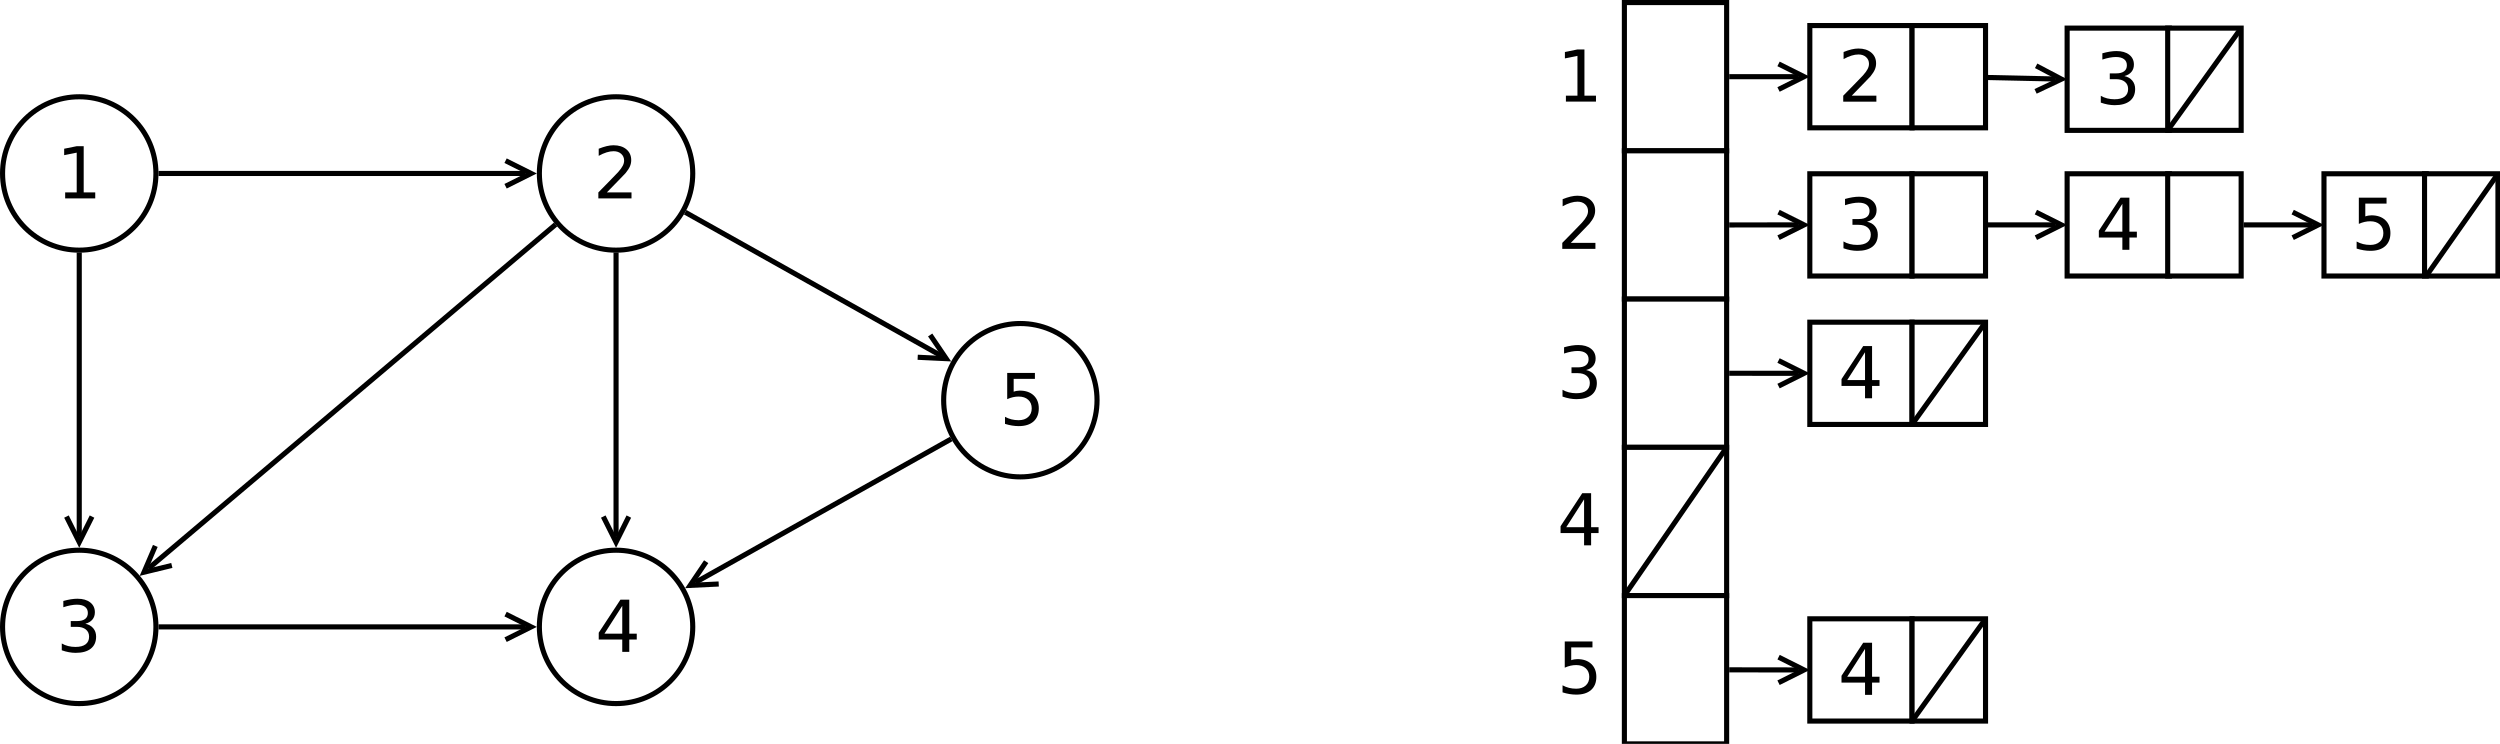 <?xml version="1.0" encoding="UTF-8"?>
<svg xmlns="http://www.w3.org/2000/svg" xmlns:xlink="http://www.w3.org/1999/xlink" width="978pt" height="291pt" viewBox="0 0 978 291" version="1.1">
<defs>
<g>
<symbol overflow="visible" id="glyph0-0">
<path style="stroke:none;" d="M 1.391 4.953 L 1.391 -19.75 L 15.391 -19.75 L 15.391 4.953 Z M 2.969 3.391 L 13.844 3.391 L 13.844 -18.172 L 2.969 -18.172 Z M 2.969 3.391 "/>
</symbol>
<symbol overflow="visible" id="glyph0-1">
<path style="stroke:none;" d="M 3.469 -2.328 L 7.984 -2.328 L 7.984 -17.891 L 3.078 -16.906 L 3.078 -19.422 L 7.953 -20.406 L 10.719 -20.406 L 10.719 -2.328 L 15.234 -2.328 L 15.234 0 L 3.469 0 Z M 3.469 -2.328 "/>
</symbol>
<symbol overflow="visible" id="glyph0-2">
<path style="stroke:none;" d="M 5.375 -2.328 L 15.016 -2.328 L 15.016 0 L 2.047 0 L 2.047 -2.328 C 3.098 -3.41 4.523 -4.863 6.328 -6.688 C 8.141 -8.52 9.281 -9.703 9.75 -10.234 C 10.633 -11.223 11.25 -12.062 11.594 -12.75 C 11.945 -13.438 12.125 -14.113 12.125 -14.781 C 12.125 -15.863 11.742 -16.742 10.984 -17.422 C 10.223 -18.109 9.234 -18.453 8.016 -18.453 C 7.148 -18.453 6.234 -18.301 5.266 -18 C 4.305 -17.707 3.281 -17.254 2.188 -16.641 L 2.188 -19.422 C 3.301 -19.867 4.336 -20.207 5.297 -20.438 C 6.266 -20.664 7.148 -20.781 7.953 -20.781 C 10.066 -20.781 11.754 -20.25 13.016 -19.188 C 14.273 -18.133 14.906 -16.723 14.906 -14.953 C 14.906 -14.117 14.742 -13.32 14.422 -12.562 C 14.109 -11.812 13.539 -10.926 12.719 -9.906 C 12.488 -9.645 11.758 -8.883 10.531 -7.625 C 9.312 -6.363 7.594 -4.598 5.375 -2.328 Z M 5.375 -2.328 "/>
</symbol>
<symbol overflow="visible" id="glyph0-3">
<path style="stroke:none;" d="M 11.359 -11 C 12.68 -10.719 13.711 -10.129 14.453 -9.234 C 15.203 -8.348 15.578 -7.25 15.578 -5.938 C 15.578 -3.914 14.883 -2.352 13.5 -1.25 C 12.113 -0.156 10.145 0.391 7.594 0.391 C 6.727 0.391 5.844 0.305 4.938 0.141 C 4.031 -0.023 3.098 -0.273 2.141 -0.609 L 2.141 -3.281 C 2.898 -2.832 3.734 -2.492 4.641 -2.266 C 5.555 -2.035 6.508 -1.922 7.5 -1.922 C 9.238 -1.922 10.562 -2.266 11.469 -2.953 C 12.375 -3.641 12.828 -4.633 12.828 -5.938 C 12.828 -7.133 12.406 -8.07 11.562 -8.75 C 10.719 -9.438 9.547 -9.781 8.047 -9.781 L 5.656 -9.781 L 5.656 -12.047 L 8.156 -12.047 C 9.508 -12.047 10.547 -12.316 11.266 -12.859 C 11.984 -13.398 12.344 -14.18 12.344 -15.203 C 12.344 -16.254 11.973 -17.055 11.234 -17.609 C 10.492 -18.172 9.43 -18.453 8.047 -18.453 C 7.285 -18.453 6.473 -18.367 5.609 -18.203 C 4.742 -18.047 3.789 -17.797 2.75 -17.453 L 2.75 -19.906 C 3.801 -20.195 4.781 -20.414 5.688 -20.562 C 6.602 -20.707 7.469 -20.781 8.281 -20.781 C 10.383 -20.781 12.047 -20.301 13.266 -19.344 C 14.484 -18.395 15.094 -17.109 15.094 -15.484 C 15.094 -14.359 14.77 -13.406 14.125 -12.625 C 13.477 -11.844 12.555 -11.301 11.359 -11 Z M 11.359 -11 "/>
</symbol>
<symbol overflow="visible" id="glyph0-4">
<path style="stroke:none;" d="M 10.578 -18 L 3.609 -7.109 L 10.578 -7.109 Z M 9.859 -20.406 L 13.328 -20.406 L 13.328 -7.109 L 16.25 -7.109 L 16.25 -4.812 L 13.328 -4.812 L 13.328 0 L 10.578 0 L 10.578 -4.812 L 1.375 -4.812 L 1.375 -7.484 Z M 9.859 -20.406 "/>
</symbol>
<symbol overflow="visible" id="glyph0-5">
<path style="stroke:none;" d="M 3.016 -20.406 L 13.859 -20.406 L 13.859 -18.094 L 5.547 -18.094 L 5.547 -13.078 C 5.953 -13.223 6.352 -13.328 6.75 -13.391 C 7.156 -13.461 7.555 -13.5 7.953 -13.5 C 10.234 -13.5 12.039 -12.875 13.375 -11.625 C 14.707 -10.375 15.375 -8.68 15.375 -6.547 C 15.375 -4.348 14.688 -2.641 13.312 -1.422 C 11.945 -0.211 10.02 0.391 7.531 0.391 C 6.676 0.391 5.801 0.316 4.906 0.172 C 4.02 0.023 3.102 -0.191 2.156 -0.484 L 2.156 -3.25 C 2.977 -2.801 3.828 -2.469 4.703 -2.25 C 5.578 -2.031 6.504 -1.922 7.484 -1.922 C 9.055 -1.922 10.301 -2.336 11.219 -3.172 C 12.145 -4.004 12.609 -5.129 12.609 -6.547 C 12.609 -7.973 12.145 -9.098 11.219 -9.922 C 10.301 -10.754 9.055 -11.172 7.484 -11.172 C 6.742 -11.172 6.004 -11.086 5.266 -10.922 C 4.535 -10.754 3.785 -10.5 3.016 -10.156 Z M 3.016 -20.406 "/>
</symbol>
</g>
</defs>
<g id="surface4256">
<rect x="0" y="0" width="978" height="291" style="fill:rgb(100%,100%,100%);fill-opacity:1;stroke:none;"/>
<path style="fill-rule:evenodd;fill:rgb(100%,100%,100%);fill-opacity:1;stroke-width:0.1;stroke-linecap:butt;stroke-linejoin:miter;stroke:rgb(0%,0%,0%);stroke-opacity:1;stroke-miterlimit:10;" d="M 9.5 3.643 C 9.5 4.471 8.829 5.143 8 5.143 C 7.171 5.143 6.5 4.471 6.5 3.643 C 6.5 2.814 7.171 2.143 8 2.143 C 8.829 2.143 9.5 2.814 9.5 3.643 " transform="matrix(20,0,0,20,-129,-5)"/>
<g style="fill:rgb(0%,0%,0%);fill-opacity:1;">
  <use xlink:href="#glyph0-1" x="22.023" y="77.606"/>
</g>
<path style="fill-rule:evenodd;fill:rgb(100%,100%,100%);fill-opacity:1;stroke-width:0.1;stroke-linecap:butt;stroke-linejoin:miter;stroke:rgb(0%,0%,0%);stroke-opacity:1;stroke-miterlimit:10;" d="M 20 3.643 C 20 4.471 19.329 5.143 18.5 5.143 C 17.671 5.143 17 4.471 17 3.643 C 17 2.814 17.671 2.143 18.5 2.143 C 19.329 2.143 20 2.814 20 3.643 " transform="matrix(20,0,0,20,-129,-5)"/>
<g style="fill:rgb(0%,0%,0%);fill-opacity:1;">
  <use xlink:href="#glyph0-2" x="232.027" y="77.606"/>
</g>
<path style="fill-rule:evenodd;fill:rgb(100%,100%,100%);fill-opacity:1;stroke-width:0.1;stroke-linecap:butt;stroke-linejoin:miter;stroke:rgb(0%,0%,0%);stroke-opacity:1;stroke-miterlimit:10;" d="M 9.5 12.512 C 9.5 13.341 8.829 14.012 8 14.012 C 7.171 14.012 6.5 13.341 6.5 12.512 C 6.5 11.684 7.171 11.012 8 11.012 C 8.829 11.012 9.5 11.684 9.5 12.512 " transform="matrix(20,0,0,20,-129,-5)"/>
<g style="fill:rgb(0%,0%,0%);fill-opacity:1;">
  <use xlink:href="#glyph0-3" x="22.023" y="255.005"/>
</g>
<path style="fill-rule:evenodd;fill:rgb(100%,100%,100%);fill-opacity:1;stroke-width:0.1;stroke-linecap:butt;stroke-linejoin:miter;stroke:rgb(0%,0%,0%);stroke-opacity:1;stroke-miterlimit:10;" d="M 20 12.512 C 20 13.341 19.329 14.012 18.5 14.012 C 17.671 14.012 17 13.341 17 12.512 C 17 11.684 17.671 11.012 18.5 11.012 C 19.329 11.012 20 11.684 20 12.512 " transform="matrix(20,0,0,20,-129,-5)"/>
<g style="fill:rgb(0%,0%,0%);fill-opacity:1;">
  <use xlink:href="#glyph0-4" x="232.848" y="255.005"/>
</g>
<path style="fill-rule:evenodd;fill:rgb(100%,100%,100%);fill-opacity:1;stroke-width:0.1;stroke-linecap:butt;stroke-linejoin:miter;stroke:rgb(0%,0%,0%);stroke-opacity:1;stroke-miterlimit:10;" d="M 27.908 8.078 C 27.908 8.906 27.236 9.578 26.408 9.578 C 25.579 9.578 24.908 8.906 24.908 8.078 C 24.908 7.249 25.579 6.578 26.408 6.578 C 27.236 6.578 27.908 7.249 27.908 8.078 " transform="matrix(20,0,0,20,-129,-5)"/>
<g style="fill:rgb(0%,0%,0%);fill-opacity:1;">
  <use xlink:href="#glyph0-5" x="391" y="166.305"/>
</g>
<path style="fill:none;stroke-width:0.1;stroke-linecap:butt;stroke-linejoin:miter;stroke:rgb(0%,0%,0%);stroke-opacity:1;stroke-miterlimit:10;" d="M 9.55 3.643 L 16.727 3.643 " transform="matrix(20,0,0,20,-129,-5)"/>
<path style="fill:none;stroke-width:0.1;stroke-linecap:butt;stroke-linejoin:miter;stroke:rgb(0%,0%,0%);stroke-opacity:1;stroke-miterlimit:10;" d="M 16.339 3.893 L 16.839 3.643 L 16.339 3.393 " transform="matrix(20,0,0,20,-129,-5)"/>
<path style="fill:none;stroke-width:0.1;stroke-linecap:butt;stroke-linejoin:miter;stroke:rgb(0%,0%,0%);stroke-opacity:1;stroke-miterlimit:10;" d="M 8 5.189 L 8 10.743 " transform="matrix(20,0,0,20,-129,-5)"/>
<path style="fill:none;stroke-width:0.1;stroke-linecap:butt;stroke-linejoin:miter;stroke:rgb(0%,0%,0%);stroke-opacity:1;stroke-miterlimit:10;" d="M 7.75 10.354 L 8 10.854 L 8.25 10.354 " transform="matrix(20,0,0,20,-129,-5)"/>
<path style="fill:none;stroke-width:0.1;stroke-linecap:butt;stroke-linejoin:miter;stroke:rgb(0%,0%,0%);stroke-opacity:1;stroke-miterlimit:10;" d="M 17.318 4.641 L 9.353 11.37 " transform="matrix(20,0,0,20,-129,-5)"/>
<path style="fill:none;stroke-width:0.1;stroke-linecap:butt;stroke-linejoin:miter;stroke:rgb(0%,0%,0%);stroke-opacity:1;stroke-miterlimit:10;" d="M 9.488 10.928 L 9.267 11.442 L 9.811 11.31 " transform="matrix(20,0,0,20,-129,-5)"/>
<path style="fill:none;stroke-width:0.1;stroke-linecap:butt;stroke-linejoin:miter;stroke:rgb(0%,0%,0%);stroke-opacity:1;stroke-miterlimit:10;" d="M 9.55 12.512 L 16.727 12.512 " transform="matrix(20,0,0,20,-129,-5)"/>
<path style="fill:none;stroke-width:0.1;stroke-linecap:butt;stroke-linejoin:miter;stroke:rgb(0%,0%,0%);stroke-opacity:1;stroke-miterlimit:10;" d="M 16.339 12.762 L 16.839 12.512 L 16.339 12.262 " transform="matrix(20,0,0,20,-129,-5)"/>
<path style="fill:none;stroke-width:0.1;stroke-linecap:butt;stroke-linejoin:miter;stroke:rgb(0%,0%,0%);stroke-opacity:1;stroke-miterlimit:10;" d="M 18.5 5.189 L 18.5 10.743 " transform="matrix(20,0,0,20,-129,-5)"/>
<path style="fill:none;stroke-width:0.1;stroke-linecap:butt;stroke-linejoin:miter;stroke:rgb(0%,0%,0%);stroke-opacity:1;stroke-miterlimit:10;" d="M 18.25 10.354 L 18.5 10.854 L 18.75 10.354 " transform="matrix(20,0,0,20,-129,-5)"/>
<path style="fill:none;stroke-width:0.1;stroke-linecap:butt;stroke-linejoin:miter;stroke:rgb(0%,0%,0%);stroke-opacity:1;stroke-miterlimit:10;" d="M 19.852 4.401 L 24.861 7.21 " transform="matrix(20,0,0,20,-129,-5)"/>
<path style="fill:none;stroke-width:0.1;stroke-linecap:butt;stroke-linejoin:miter;stroke:rgb(0%,0%,0%);stroke-opacity:1;stroke-miterlimit:10;" d="M 24.4 7.238 L 24.958 7.265 L 24.644 6.802 " transform="matrix(20,0,0,20,-129,-5)"/>
<path style="fill:none;stroke-width:0.1;stroke-linecap:butt;stroke-linejoin:miter;stroke:rgb(0%,0%,0%);stroke-opacity:1;stroke-miterlimit:10;" d="M 25.056 8.836 L 20.047 11.645 " transform="matrix(20,0,0,20,-129,-5)"/>
<path style="fill:none;stroke-width:0.1;stroke-linecap:butt;stroke-linejoin:miter;stroke:rgb(0%,0%,0%);stroke-opacity:1;stroke-miterlimit:10;" d="M 20.263 11.237 L 19.949 11.7 L 20.508 11.673 " transform="matrix(20,0,0,20,-129,-5)"/>
<path style="fill-rule:evenodd;fill:rgb(100%,100%,100%);fill-opacity:1;stroke-width:0.1;stroke-linecap:butt;stroke-linejoin:miter;stroke:rgb(0%,0%,0%);stroke-opacity:1;stroke-miterlimit:10;" d="M 38.223 0.3 L 40.223 0.3 L 40.223 3.2 L 38.223 3.2 Z M 38.223 0.3 " transform="matrix(20,0,0,20,-129,-5)"/>
<g style="fill:rgb(0%,0%,0%);fill-opacity:1;">
  <use xlink:href="#glyph0-1" x="609.113" y="39.755"/>
</g>
<path style="fill-rule:evenodd;fill:rgb(100%,100%,100%);fill-opacity:1;stroke-width:0.1;stroke-linecap:butt;stroke-linejoin:miter;stroke:rgb(0%,0%,0%);stroke-opacity:1;stroke-miterlimit:10;" d="M 38.223 3.2 L 40.223 3.2 L 40.223 6.1 L 38.223 6.1 Z M 38.223 3.2 " transform="matrix(20,0,0,20,-129,-5)"/>
<path style="fill-rule:evenodd;fill:rgb(100%,100%,100%);fill-opacity:1;stroke-width:0.1;stroke-linecap:butt;stroke-linejoin:miter;stroke:rgb(0%,0%,0%);stroke-opacity:1;stroke-miterlimit:10;" d="M 38.223 6.1 L 40.223 6.1 L 40.223 9 L 38.223 9 Z M 38.223 6.1 " transform="matrix(20,0,0,20,-129,-5)"/>
<path style="fill-rule:evenodd;fill:rgb(100%,100%,100%);fill-opacity:1;stroke-width:0.1;stroke-linecap:butt;stroke-linejoin:miter;stroke:rgb(0%,0%,0%);stroke-opacity:1;stroke-miterlimit:10;" d="M 38.223 9 L 40.223 9 L 40.223 11.9 L 38.223 11.9 Z M 38.223 9 " transform="matrix(20,0,0,20,-129,-5)"/>
<path style="fill-rule:evenodd;fill:rgb(100%,100%,100%);fill-opacity:1;stroke-width:0.1;stroke-linecap:butt;stroke-linejoin:miter;stroke:rgb(0%,0%,0%);stroke-opacity:1;stroke-miterlimit:10;" d="M 38.223 11.9 L 40.223 11.9 L 40.223 14.8 L 38.223 14.8 Z M 38.223 11.9 " transform="matrix(20,0,0,20,-129,-5)"/>
<g style="fill:rgb(0%,0%,0%);fill-opacity:1;">
  <use xlink:href="#glyph0-2" x="609.113" y="97.344"/>
</g>
<g style="fill:rgb(0%,0%,0%);fill-opacity:1;">
  <use xlink:href="#glyph0-3" x="609.113" y="155.755"/>
</g>
<g style="fill:rgb(0%,0%,0%);fill-opacity:1;">
  <use xlink:href="#glyph0-4" x="609.113" y="213.344"/>
</g>
<g style="fill:rgb(0%,0%,0%);fill-opacity:1;">
  <use xlink:href="#glyph0-5" x="609.113" y="271.344"/>
</g>
<path style="fill:none;stroke-width:0.1;stroke-linecap:butt;stroke-linejoin:miter;stroke:rgb(0%,0%,0%);stroke-opacity:1;stroke-miterlimit:10;" d="M 39.223 10.45 L 39.223 10.45 " transform="matrix(20,0,0,20,-129,-5)"/>
<path style="fill:none;stroke-width:0.1;stroke-linecap:butt;stroke-linejoin:miter;stroke:rgb(0%,0%,0%);stroke-opacity:1;stroke-miterlimit:10;" d="M 40.223 9 L 38.223 11.9 " transform="matrix(20,0,0,20,-129,-5)"/>
<path style="fill-rule:evenodd;fill:rgb(100%,100%,100%);fill-opacity:1;stroke-width:0.1;stroke-linecap:butt;stroke-linejoin:miter;stroke:rgb(0%,0%,0%);stroke-opacity:1;stroke-miterlimit:10;" d="M 41.85 0.75 L 43.85 0.75 L 43.85 2.75 L 41.85 2.75 Z M 41.85 0.75 " transform="matrix(20,0,0,20,-129,-5)"/>
<path style="fill-rule:evenodd;fill:rgb(100%,100%,100%);fill-opacity:1;stroke-width:0.1;stroke-linecap:butt;stroke-linejoin:miter;stroke:rgb(0%,0%,0%);stroke-opacity:1;stroke-miterlimit:10;" d="M 43.85 0.75 L 45.287 0.75 L 45.287 2.75 L 43.85 2.75 Z M 43.85 0.75 " transform="matrix(20,0,0,20,-129,-5)"/>
<g style="fill:rgb(0%,0%,0%);fill-opacity:1;">
  <use xlink:href="#glyph0-2" x="719.023" y="39.762"/>
</g>
<path style="fill-rule:evenodd;fill:rgb(100%,100%,100%);fill-opacity:1;stroke-width:0.1;stroke-linecap:butt;stroke-linejoin:miter;stroke:rgb(0%,0%,0%);stroke-opacity:1;stroke-miterlimit:10;" d="M 41.85 3.649 L 43.85 3.649 L 43.85 5.649 L 41.85 5.649 Z M 41.85 3.649 " transform="matrix(20,0,0,20,-129,-5)"/>
<g style="fill:rgb(0%,0%,0%);fill-opacity:1;">
  <use xlink:href="#glyph0-3" x="719.023" y="97.735"/>
</g>
<path style="fill-rule:evenodd;fill:rgb(100%,100%,100%);fill-opacity:1;stroke-width:0.1;stroke-linecap:butt;stroke-linejoin:miter;stroke:rgb(0%,0%,0%);stroke-opacity:1;stroke-miterlimit:10;" d="M 41.85 6.552 L 43.85 6.552 L 43.85 8.552 L 41.85 8.552 Z M 41.85 6.552 " transform="matrix(20,0,0,20,-129,-5)"/>
<g style="fill:rgb(0%,0%,0%);fill-opacity:1;">
  <use xlink:href="#glyph0-4" x="719.023" y="155.794"/>
</g>
<path style="fill-rule:evenodd;fill:rgb(100%,100%,100%);fill-opacity:1;stroke-width:0.1;stroke-linecap:butt;stroke-linejoin:miter;stroke:rgb(0%,0%,0%);stroke-opacity:1;stroke-miterlimit:10;" d="M 41.85 12.354 L 43.85 12.354 L 43.85 14.354 L 41.85 14.354 Z M 41.85 12.354 " transform="matrix(20,0,0,20,-129,-5)"/>
<g style="fill:rgb(0%,0%,0%);fill-opacity:1;">
  <use xlink:href="#glyph0-4" x="719.023" y="271.844"/>
</g>
<path style="fill:none;stroke-width:0.1;stroke-linecap:butt;stroke-linejoin:miter;stroke:rgb(0%,0%,0%);stroke-opacity:1;stroke-miterlimit:10;" d="M 40.273 1.75 L 41.626 1.75 " transform="matrix(20,0,0,20,-129,-5)"/>
<path style="fill:none;stroke-width:0.1;stroke-linecap:butt;stroke-linejoin:miter;stroke:rgb(0%,0%,0%);stroke-opacity:1;stroke-miterlimit:10;" d="M 41.238 2 L 41.738 1.75 L 41.238 1.5 " transform="matrix(20,0,0,20,-129,-5)"/>
<path style="fill:none;stroke-width:0.1;stroke-linecap:butt;stroke-linejoin:miter;stroke:rgb(0%,0%,0%);stroke-opacity:1;stroke-miterlimit:10;" d="M 40.273 4.65 L 41.626 4.649 " transform="matrix(20,0,0,20,-129,-5)"/>
<path style="fill:none;stroke-width:0.1;stroke-linecap:butt;stroke-linejoin:miter;stroke:rgb(0%,0%,0%);stroke-opacity:1;stroke-miterlimit:10;" d="M 41.238 4.899 L 41.738 4.649 L 41.238 4.399 " transform="matrix(20,0,0,20,-129,-5)"/>
<path style="fill:none;stroke-width:0.1;stroke-linecap:butt;stroke-linejoin:miter;stroke:rgb(0%,0%,0%);stroke-opacity:1;stroke-miterlimit:10;" d="M 40.273 7.551 L 41.626 7.552 " transform="matrix(20,0,0,20,-129,-5)"/>
<path style="fill:none;stroke-width:0.1;stroke-linecap:butt;stroke-linejoin:miter;stroke:rgb(0%,0%,0%);stroke-opacity:1;stroke-miterlimit:10;" d="M 41.238 7.802 L 41.738 7.552 L 41.238 7.302 " transform="matrix(20,0,0,20,-129,-5)"/>
<path style="fill:none;stroke-width:0.1;stroke-linecap:butt;stroke-linejoin:miter;stroke:rgb(0%,0%,0%);stroke-opacity:1;stroke-miterlimit:10;" d="M 40.273 13.352 L 41.626 13.354 " transform="matrix(20,0,0,20,-129,-5)"/>
<path style="fill:none;stroke-width:0.1;stroke-linecap:butt;stroke-linejoin:miter;stroke:rgb(0%,0%,0%);stroke-opacity:1;stroke-miterlimit:10;" d="M 41.238 13.604 L 41.738 13.354 L 41.239 13.104 " transform="matrix(20,0,0,20,-129,-5)"/>
<path style="fill-rule:evenodd;fill:rgb(100%,100%,100%);fill-opacity:1;stroke-width:0.1;stroke-linecap:butt;stroke-linejoin:miter;stroke:rgb(0%,0%,0%);stroke-opacity:1;stroke-miterlimit:10;" d="M 43.85 3.649 L 45.287 3.649 L 45.287 5.649 L 43.85 5.649 Z M 43.85 3.649 " transform="matrix(20,0,0,20,-129,-5)"/>
<path style="fill-rule:evenodd;fill:rgb(100%,100%,100%);fill-opacity:1;stroke-width:0.1;stroke-linecap:butt;stroke-linejoin:miter;stroke:rgb(0%,0%,0%);stroke-opacity:1;stroke-miterlimit:10;" d="M 43.85 6.552 L 45.287 6.552 L 45.287 8.552 L 43.85 8.552 Z M 43.85 6.552 " transform="matrix(20,0,0,20,-129,-5)"/>
<path style="fill-rule:evenodd;fill:rgb(100%,100%,100%);fill-opacity:1;stroke-width:0.1;stroke-linecap:butt;stroke-linejoin:miter;stroke:rgb(0%,0%,0%);stroke-opacity:1;stroke-miterlimit:10;" d="M 43.85 12.354 L 45.287 12.354 L 45.287 14.354 L 43.85 14.354 Z M 43.85 12.354 " transform="matrix(20,0,0,20,-129,-5)"/>
<path style="fill:none;stroke-width:0.1;stroke-linecap:butt;stroke-linejoin:miter;stroke:rgb(0%,0%,0%);stroke-opacity:1;stroke-miterlimit:10;" d="M 45.287 6.552 L 43.85 8.552 " transform="matrix(20,0,0,20,-129,-5)"/>
<path style="fill:none;stroke-width:0.1;stroke-linecap:butt;stroke-linejoin:miter;stroke:rgb(0%,0%,0%);stroke-opacity:1;stroke-miterlimit:10;" d="M 45.287 12.354 L 43.85 14.354 " transform="matrix(20,0,0,20,-129,-5)"/>
<path style="fill-rule:evenodd;fill:rgb(100%,100%,100%);fill-opacity:1;stroke-width:0.1;stroke-linecap:butt;stroke-linejoin:miter;stroke:rgb(0%,0%,0%);stroke-opacity:1;stroke-miterlimit:10;" d="M 46.883 0.8 L 48.883 0.8 L 48.883 2.8 L 46.883 2.8 Z M 46.883 0.8 " transform="matrix(20,0,0,20,-129,-5)"/>
<g style="fill:rgb(0%,0%,0%);fill-opacity:1;">
  <use xlink:href="#glyph0-3" x="819.691" y="40.755"/>
</g>
<path style="fill:none;stroke-width:0.1;stroke-linecap:butt;stroke-linejoin:miter;stroke:rgb(0%,0%,0%);stroke-opacity:1;stroke-miterlimit:10;" d="M 45.332 1.766 L 46.66 1.795 " transform="matrix(20,0,0,20,-129,-5)"/>
<path style="fill:none;stroke-width:0.1;stroke-linecap:butt;stroke-linejoin:miter;stroke:rgb(0%,0%,0%);stroke-opacity:1;stroke-miterlimit:10;" d="M 46.266 2.037 L 46.772 1.798 L 46.277 1.537 " transform="matrix(20,0,0,20,-129,-5)"/>
<path style="fill-rule:evenodd;fill:rgb(100%,100%,100%);fill-opacity:1;stroke-width:0.1;stroke-linecap:butt;stroke-linejoin:miter;stroke:rgb(0%,0%,0%);stroke-opacity:1;stroke-miterlimit:10;" d="M 48.85 0.8 L 50.287 0.8 L 50.287 2.8 L 48.85 2.8 Z M 48.85 0.8 " transform="matrix(20,0,0,20,-129,-5)"/>
<path style="fill-rule:evenodd;fill:rgb(100%,100%,100%);fill-opacity:1;stroke-width:0.1;stroke-linecap:butt;stroke-linejoin:miter;stroke:rgb(0%,0%,0%);stroke-opacity:1;stroke-miterlimit:10;" d="M 46.883 3.649 L 48.883 3.649 L 48.883 5.649 L 46.883 5.649 Z M 46.883 3.649 " transform="matrix(20,0,0,20,-129,-5)"/>
<g style="fill:rgb(0%,0%,0%);fill-opacity:1;">
  <use xlink:href="#glyph0-4" x="819.691" y="97.735"/>
</g>
<path style="fill-rule:evenodd;fill:rgb(100%,100%,100%);fill-opacity:1;stroke-width:0.1;stroke-linecap:butt;stroke-linejoin:miter;stroke:rgb(0%,0%,0%);stroke-opacity:1;stroke-miterlimit:10;" d="M 48.85 3.649 L 50.287 3.649 L 50.287 5.649 L 48.85 5.649 Z M 48.85 3.649 " transform="matrix(20,0,0,20,-129,-5)"/>
<path style="fill:none;stroke-width:0.1;stroke-linecap:butt;stroke-linejoin:miter;stroke:rgb(0%,0%,0%);stroke-opacity:1;stroke-miterlimit:10;" d="M 45.332 4.649 L 46.66 4.649 " transform="matrix(20,0,0,20,-129,-5)"/>
<path style="fill:none;stroke-width:0.1;stroke-linecap:butt;stroke-linejoin:miter;stroke:rgb(0%,0%,0%);stroke-opacity:1;stroke-miterlimit:10;" d="M 46.272 4.899 L 46.772 4.649 L 46.272 4.399 " transform="matrix(20,0,0,20,-129,-5)"/>
<path style="fill-rule:evenodd;fill:rgb(100%,100%,100%);fill-opacity:1;stroke-width:0.1;stroke-linecap:butt;stroke-linejoin:miter;stroke:rgb(0%,0%,0%);stroke-opacity:1;stroke-miterlimit:10;" d="M 51.907 3.649 L 53.907 3.649 L 53.907 5.649 L 51.907 5.649 Z M 51.907 3.649 " transform="matrix(20,0,0,20,-129,-5)"/>
<g style="fill:rgb(0%,0%,0%);fill-opacity:1;">
  <use xlink:href="#glyph0-5" x="919.758" y="97.735"/>
</g>
<path style="fill-rule:evenodd;fill:rgb(100%,100%,100%);fill-opacity:1;stroke-width:0.1;stroke-linecap:butt;stroke-linejoin:miter;stroke:rgb(0%,0%,0%);stroke-opacity:1;stroke-miterlimit:10;" d="M 53.874 3.649 L 55.31 3.649 L 55.31 5.649 L 53.874 5.649 Z M 53.874 3.649 " transform="matrix(20,0,0,20,-129,-5)"/>
<path style="fill:none;stroke-width:0.1;stroke-linecap:butt;stroke-linejoin:miter;stroke:rgb(0%,0%,0%);stroke-opacity:1;stroke-miterlimit:10;" d="M 50.287 0.8 L 48.85 2.8 " transform="matrix(20,0,0,20,-129,-5)"/>
<path style="fill:none;stroke-width:0.1;stroke-linecap:butt;stroke-linejoin:miter;stroke:rgb(0%,0%,0%);stroke-opacity:1;stroke-miterlimit:10;" d="M 55.31 3.649 L 53.907 5.649 " transform="matrix(20,0,0,20,-129,-5)"/>
<path style="fill:none;stroke-width:0.1;stroke-linecap:butt;stroke-linejoin:miter;stroke:rgb(0%,0%,0%);stroke-opacity:1;stroke-miterlimit:10;" d="M 50.336 4.649 L 51.683 4.649 " transform="matrix(20,0,0,20,-129,-5)"/>
<path style="fill:none;stroke-width:0.1;stroke-linecap:butt;stroke-linejoin:miter;stroke:rgb(0%,0%,0%);stroke-opacity:1;stroke-miterlimit:10;" d="M 51.295 4.899 L 51.795 4.649 L 51.295 4.399 " transform="matrix(20,0,0,20,-129,-5)"/>
</g>
</svg>
